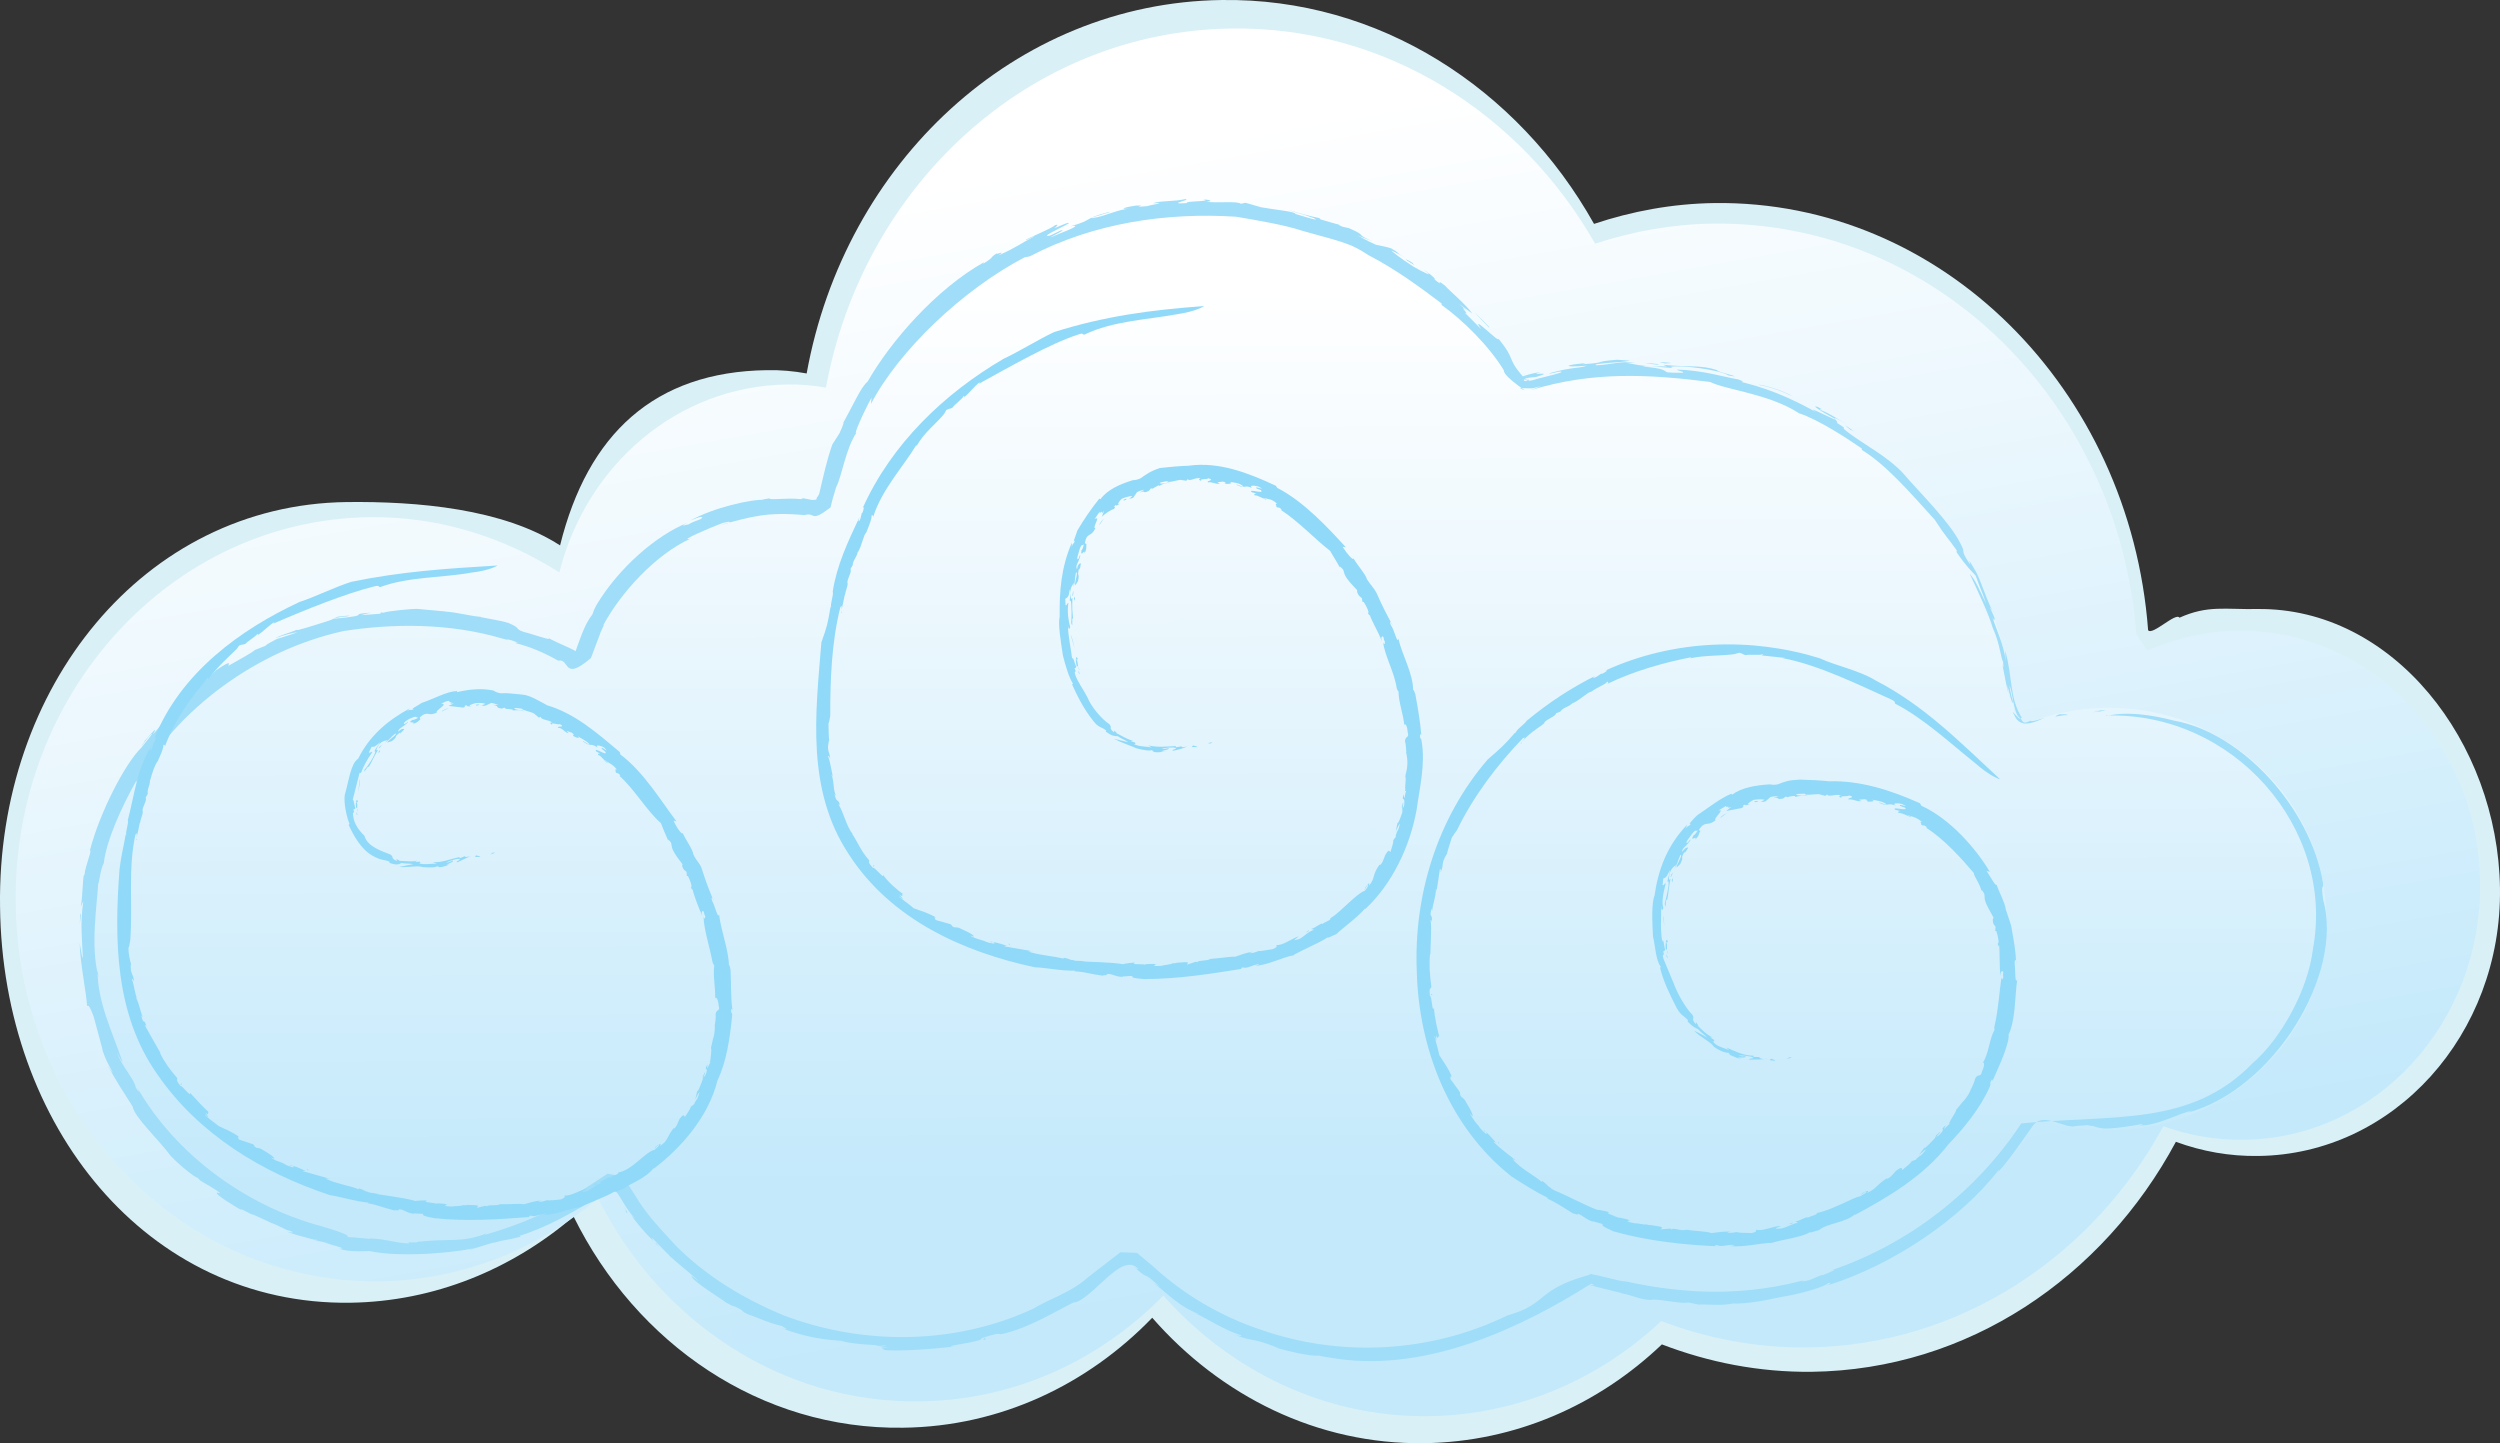 <?xml version="1.0" encoding="utf-8"?>
<!-- Generator: Adobe Illustrator 13.0.0, SVG Export Plug-In . SVG Version: 6.00 Build 14948)  -->
<!DOCTYPE svg PUBLIC "-//W3C//DTD SVG 1.1//EN" "http://www.w3.org/Graphics/SVG/1.1/DTD/svg11.dtd">
<svg version="1.1" xmlns="http://www.w3.org/2000/svg" xmlns:xlink="http://www.w3.org/1999/xlink" x="0px" y="0px"
	 width="113.083px" height="65.281px" viewBox="0 0 113.083 65.281" enable-background="new 0 0 113.083 65.281"
	 xml:space="preserve">
<rect x="0" y="0" width="113.083" height="65.281" fill="#333333" stroke="none"/>
<g id="Layer_3">
	<g>
		<path fill="#D9F0F6" d="M102.109,27.548c-1.459,0.028-2.237-0.186-3.525,0.393c-0.158-0.262-1.242,0.829-1.418,0.564
			c-0.819-10.903-9.323-19.452-19.617-19.32c-1.905,0.027-3.726,0.368-5.446,0.942c-3.444-6.142-9.729-10.232-16.85-10.126
			c-9.347,0.127-17.044,7.361-18.765,16.892c-0.586-0.107-1.188-0.163-1.801-0.149c-5.083,0.071-8.104,2.887-9.353,7.926
			c-2.581-1.663-6.447-1.999-9.662-1.96C6.492,22.832-0.141,31.1,0.002,41.01c0.108,9.926,6.652,18.033,15.835,17.917
			c3.83-0.055,7.322-1.52,10.108-3.9c2.836,5.755,8.46,9.646,14.908,9.553c4.391-0.053,8.342-1.948,11.266-4.974
			c3.089,3.534,7.464,5.739,12.303,5.674c4.146-0.06,7.889-1.743,10.75-4.469c2.124,0.815,4.396,1.264,6.774,1.24
			c7.057-0.088,13.178-4.26,16.476-10.403c1.187,0.435,2.431,0.659,3.727,0.64c6.129-0.073,11.027-5.496,10.933-12.114
			C112.986,33.558,108.235,27.475,102.109,27.548z"/>
	</g>
</g>
<g id="Layer_4">
	<g>
		<linearGradient id="SVGID_1_" gradientUnits="userSpaceOnUse" x1="50.473" y1="6.807" x2="59.929" y2="60.389">
			<stop  offset="0" style="stop-color:#FFFFFF"/>
			<stop  offset="0.445" style="stop-color:#E5F5FD"/>
			<stop  offset="0.961" style="stop-color:#C3E9FB"/>
		</linearGradient>
		<path fill="url(#SVGID_1_)" d="M101.194,28.523c-1.425,0.027-2.808,0.349-4.065,0.903c-0.155-0.251-0.323-0.484-0.495-0.738
			c-0.799-10.483-9.104-18.701-19.159-18.573c-1.862,0.026-3.641,0.355-5.322,0.908c-3.362-5.904-9.501-9.836-16.458-9.733
			C46.563,1.414,39.042,8.37,37.36,17.535c-0.573-0.104-1.161-0.156-1.76-0.143c-4.967,0.07-9.079,3.654-10.3,8.5
			c-2.52-1.599-5.445-2.535-8.587-2.498c-8.966,0.119-16.14,7.96-16.002,17.49c0.104,9.544,7.497,17.187,16.468,17.073
			c3.742-0.052,7.152-1.462,9.875-3.753c2.77,5.532,8.263,9.273,14.562,9.182c4.29-0.05,8.15-1.875,11.006-4.782
			c3.019,3.396,7.291,5.516,12.019,5.453c4.049-0.06,7.706-1.68,10.501-4.302c2.076,0.785,4.294,1.215,6.618,1.193
			c6.894-0.087,12.874-4.101,16.096-10.007c1.16,0.415,2.376,0.633,3.642,0.613c5.986-0.07,10.773-5.287,10.682-11.65
			C112.086,33.543,107.179,28.451,101.194,28.523z"/>
	</g>
	<g>
		
			<linearGradient id="SVGID_2_" gradientUnits="userSpaceOnUse" x1="49.908" y1="13.123" x2="49.957" y2="55.765" gradientTransform="matrix(1.096 -0.001 -0.001 1 -0.162 0.03)">
			<stop  offset="0" style="stop-color:#FFFFFF"/>
			<stop  offset="0.445" style="stop-color:#E5F5FD"/>
			<stop  offset="0.961" style="stop-color:#C3E9FB"/>
		</linearGradient>
		<path fill="url(#SVGID_2_)" d="M95.247,32.013c-1.295,0.023-2.554,0.292-3.698,0.753c-0.141-0.209-0.293-0.401-0.448-0.612
			c-0.717-8.699-8.263-15.51-17.41-15.393c-1.693,0.023-3.312,0.297-4.841,0.758c-3.053-4.896-8.633-8.152-14.961-8.06
			c-8.306,0.113-15.155,5.894-16.694,13.501c-0.521-0.086-1.056-0.128-1.601-0.117c-4.517,0.063-8.262,3.041-9.377,7.064
			c-2.291-1.324-4.951-2.098-7.809-2.064c-8.157,0.108-14.689,6.623-14.574,14.53c0.084,7.921,6.801,14.255,14.961,14.15
			c3.404-0.046,6.507-1.22,8.987-3.123c2.513,4.588,7.506,7.686,13.236,7.604c3.902-0.046,7.416-1.564,10.017-3.98
			c2.742,2.815,6.626,4.57,10.926,4.514c3.684-0.055,7.012-1.402,9.557-3.58c1.889,0.647,3.904,1.001,6.02,0.982
			c6.271-0.08,11.714-3.416,14.651-8.321c1.056,0.344,2.16,0.521,3.312,0.505c5.444-0.063,9.805-4.398,9.727-9.679
			C105.15,36.167,100.692,31.946,95.247,32.013z"/>
		<g>
			<path fill="none" d="M95.247,32.013c-1.295,0.023-2.554,0.292-3.698,0.753c-0.141-0.209-0.293-0.401-0.448-0.612
				c-0.717-8.699-8.263-15.51-17.41-15.393c-1.693,0.023-3.312,0.297-4.841,0.758c-3.053-4.896-8.633-8.152-14.961-8.06
				c-8.306,0.113-15.155,5.894-16.694,13.501c-0.521-0.086-1.056-0.128-1.601-0.117c-4.517,0.063-8.262,3.041-9.377,7.064
				c-2.291-1.324-4.951-2.098-7.809-2.064c-8.157,0.108-14.689,6.623-14.574,14.53c0.084,7.921,6.801,14.255,14.961,14.15
				c3.404-0.046,6.507-1.22,8.987-3.123c2.513,4.588,7.506,7.686,13.236,7.604c3.902-0.046,7.416-1.564,10.017-3.98
				c2.742,2.815,6.626,4.57,10.926,4.514c3.684-0.055,7.012-1.402,9.557-3.58c1.889,0.647,3.904,1.001,6.02,0.982
				c6.271-0.08,11.714-3.416,14.651-8.321c1.056,0.344,2.16,0.521,3.312,0.505c5.444-0.063,9.805-4.398,9.727-9.679
				C105.15,36.167,100.692,31.946,95.247,32.013z"/>
			<g>
				<path fill="#9FDDF9" d="M94.636,32.216c0.938-0.122-0.512-0.007,0.612-0.097C95.122,32.163,94.942,32.206,94.636,32.216z"/>
				<path fill="#9FDDF9" d="M98.344,32.598c3.095,0.554,6.161,3.976,6.728,7.317c0.055,0.393-0.115-0.082,0.014,0.794
					c0.931,3.329-2.21,8.554-6.146,9.628l0.217-0.099c-0.727,0.159-1.544,0.676-2.36,0.669c-0.009-0.02,0.249-0.056,0.063-0.062
					c-0.191,0.05-1.426,0.251-1.766,0.192c-0.313-0.045-0.281-0.09-0.682-0.144l-0.462,0.035c-0.564,0.193-1.55-0.732-2.039,0.055
					c-0.49,0.676-0.973,1.426-1.562,2.071c0.044-0.073,0.15-0.21,0.047-0.117c-1.729,2.206-4.727,4.257-7.728,5.206
					c0.11-0.064,0.205-0.143,0.024-0.108c-0.114,0.15-1.041,0.434-1.873,0.588c-0.377,0.044-1.406,0.348-2.407,0.341l0.083-0.022
					c-0.726,0.146-1.081,0.045-1.674,0.065l-0.461-0.093c-0.328,0.077-1.05-0.136-1.656-0.131l0.016,0.022
					c-0.572-0.018-0.839-0.211-1.358-0.302l-0.046-0.024c-1.153-0.27-2.006-0.528-1.763-0.406c-0.443-0.138,0.987,0.215,0.42-0.009
					c-3.154,1.992-7.352,3.977-11.458,3.401c-0.46-0.074-0.753-0.11-0.852-0.149c-0.421,0.047-1.511-0.228-1.869-0.336
					c0.132,0.039-0.242-0.117-0.447-0.184c-0.693-0.257-0.815-0.133-1.565-0.453c0.3,0.123,0.429,0.098,0.332,0.048
					c-0.664-0.201-1.457-0.711-2.196-1.073c0.119,0.05,0.297,0.139,0.283,0.103c-0.863-0.322-1.369-0.89-1.992-1.37l0.254,0.153
					c-0.933-0.858-0.35-0.168-1.169-0.9c0.212,0.159,0.154,0.086,0.203,0.103c-0.751-0.849-2.04,1.332-2.914,1.517
					c0.051-0.034,0.03-0.037,0.03-0.037c-1,0.494-1.993,1.134-3.194,1.433c-0.434,0.109,0.105-0.149-1.015,0.207
					c0.084,0.178-1.957,0.376-1.253,0.383c-1.011,0.115-2.602,0.234-3.278,0.145c0.455-0.011-0.482-0.14,0.353-0.102l-0.626-0.091
					c0.096-0.033,0.646,0.048,0.448-0.011c-0.418,0.013-1.628-0.068-1.986-0.202c-0.776-0.059-1.496-0.128-2.688-0.563
					c0.574,0.158-0.282-0.204,0.104-0.089c-0.587-0.1-1.113-0.363-1.674-0.561c-0.379-0.185-0.047-0.105-0.603-0.356
					c0.01,0.044-0.22-0.087-0.382-0.177c-0.115-0.111-1.493-0.94-1.538-1.177c-0.123-0.145,0.532,0.429,0.195,0.105
					c-0.576-0.516-0.623-0.515-1.202-1.032l-0.003-0.02c-0.376-0.343-1.024-1.108-0.712-0.639c0.23,0.275-0.047-0.14,0.277,0.281
					c-0.257-0.251-0.913-0.895-1.346-1.546c0.156,0.217,0.158,0.175,0.237,0.249c-0.91-0.974-0.767-2.063-1.93-0.771
					c0.009,0.046,0.325-0.307,0.482-0.381c-1.245,0.837-2.667,1.609-3.875,1.955c0.196-0.06,0.126,0.03,0.108,0.022
					c-0.705,0.183-0.688,0.113-1.139,0.257c-0.055-0.023-0.571,0.165-1.041,0.301c-0.248,0.039-0.123,0.028,0.283-0.098
					c-0.645,0.21-3.372,0.511-4.929,0.176c0.034,0.004-0.985,0.065-1.323-0.104l0.147-0.017c-0.31-0.124-1.165-0.329-1.21-0.393
					c-0.77-0.07,2.881,0.654,1.864,0.449c-0.272,0.005-1.425-0.254-1.196-0.25c-0.694-0.197-1.394-0.329-2.039-0.574
					c0.188,0.066,0.59,0.09,0.03-0.068c-0.919-0.457-0.27-0.107-1.022-0.469l-0.477-0.217c-0.057,0.033-0.818-0.427-0.506-0.197
					c-0.125-0.041-1.296-0.753-1.136-0.8l0.155,0.028c-0.352-0.268-0.618-0.385-0.915-0.575c-0.042-0.042-0.125-0.125-0.1-0.12
					c-0.111,0.021-0.88-0.61-1.241-1c-0.559-0.754-1.639-1.748-1.718-2.23c-0.387-0.604-0.752-1.156-1.14-1.88
					c0.091,0.138,0.205,0.33,0.25,0.36c-0.242-0.454-0.313-0.56-0.468-1.005c0.048,0.093-0.266-1.001-0.407-1.551
					c-0.256-0.665-0.238-0.421-0.296-0.479c-0.04-0.653-0.324-1.999-0.333-2.82c0.043,0.247,0.172,1.032,0.132,0.44
					c-0.021-0.646-0.116-1.302,0.031-2.35l-0.114,0.249c0.097-0.462,0.087-1.559,0.169-1.436c0.012-0.356,0.374-1.187,0.241-1.1
					c0.435-1.682,1.575-3.936,2.351-4.678c0.146-0.2,0.551-0.666,0.435-0.598c-0.302,0.287-0.338,0.465-0.463,0.563
					c0.14-0.174,0.151-0.226,0.157-0.251c0.359-0.404,0.633-0.724,0.367-0.287c0.814-0.862,0.604-1.119,1.838-2.04
					c-0.03,0.072,0.069,0.009,0.409-0.279l0.616-0.588c0.814-0.553,0.521-0.224,0.563-0.204c0.454-0.26,1.017-0.563,1.205-0.718
					l0.594-0.234c-0.428,0.181,0.353-0.263,0.583-0.348l-0.22,0.108c0.084-0.044,0.667-0.213,0.955-0.322
					c-0.08-0.004-0.69,0.135-0.997,0.274c0.225-0.153,0.641-0.24,0.966-0.389c-0.092,0.093,0.832-0.218,1.232-0.337
					c0.46-0.131,0.504-0.216,0.639-0.256c0.013-0.001,0.778-0.091,0.414-0.012c-0.162,0.023-0.379,0.004-0.628,0.129
					c0.306-0.078,0.279-0.02,0.924-0.126c0.485-0.085-0.146-0.105,0.793-0.171c-0.243,0.042-0.285,0.072-0.472,0.115l0.875-0.065
					l0.033-0.06c0.119,0.001,0.038,0.015,0.092,0.017c0.256-0.09,1.331-0.18,1.532-0.178l1.355,0.124l-0.083,0
					c0.519,0.022,1.183,0.213,1.622,0.237l-0.024,0.008c0.274,0.066,0.939,0.157,1.278,0.273c0.664,0.272,0.161,0.277,0.927,0.467
					c0.689,0.208,1.078,0.347,0.837,0.174c0.306,0.248,1.811,0.736,1.216,0.771c0.243-0.648,0.429-1.317,0.813-1.807
					c0.075-0.176,0.002-0.078,0.186-0.427c1.001-1.667,2.689-3.143,4.127-3.72c-0.5,0.248-0.008,0.064,0.016,0.088
					c0.399-0.231,0.526-0.176,0.643-0.32c-0.062-0.028-0.028-0.07-0.536,0.133c1.016-0.567,2.763-0.982,3.409-0.932
					c-0.322,0.007-0.076-0.031,0.174-0.07c-0.071,0.104,0.765-0.035,1.414,0.038l0.093-0.042l0.417,0.081l0.317-0.027
					c-0.142,0.114,0.584-0.271-0.223,0.266l0.119-0.356c0.028-0.028,0.058-0.06,0.104-0.167c0.147-0.639,0.349-1.558,0.593-2.231
					l0.32-0.5c0.129-0.275,0.321-0.756,0.062-0.282c0.606-1.065,0.897-1.804,1.214-2.06c1.036-1.816,3.099-4.188,5.263-5.398
					l-0.041,0.072c0.561-0.344,0.249-0.249,0.642-0.487c-0.167,0.133,0.474-0.175,0.046,0.112c0.855-0.384,1.062-0.574,1.607-0.854
					c0.065-0.083-0.434,0.237-0.352,0.131c0.088-0.061,1.196-0.517,1.303-0.646c0.225-0.073,0.076,0.055-0.028,0.136l0.529-0.219
					c0.672-0.182-1.436,0.697-0.708,0.546l0.47-0.227c0.479-0.132-1.22,0.651-0.026,0.13c0.527-0.197,0.969-0.417,0.468-0.315
					c1.141-0.335,0.48-0.313,1.727-0.649c0.348-0.052-0.994,0.283-0.739,0.275c0.602-0.081,1.154-0.405,1.698-0.425
					c-0.601,0.033-0.111-0.09,0.276-0.142c0.658-0.031-0.415,0.11,0.512,0.025c0.146-0.057,0.997-0.172,0.255-0.128
					c0.328-0.128,0.969-0.069,1.471-0.192c0.302,0.037-0.947,0.248,0.07,0.182c-0.166-0.105,1.256-0.056,0.718-0.176
					c0.402,0.039,0.441,0.092,0.149,0.117c0.567,0.068,1.397-0.046,1.573,0.091l0.204-0.047c0.174,0.054,0.425,0.116,0.707,0.204
					c0.493,0.094,1.619,0.203,1.548,0.301c0.156,0.039,1.25,0.396,0.848,0.194c-0.675-0.252-0.792-0.228-1.167-0.378
					c0.486,0.152,0.995,0.286,1.405,0.372l0.053,0.058c0.24,0.062,0.78,0.245,0.943,0.254c-0.189-0.038-0.104,0.017,0.08,0.086
					l0.258,0.055c0.924,0.402,0.175,0.195,1.065,0.596l-0.69-0.274c0.152,0.061,0.428,0.251,0.857,0.433
					c0.185,0.034,0.532,0.108,0.683,0.16c0.479,0.276,0.179,0.185,0.667,0.43l-0.633-0.326c-0.099-0.042,0.36,0.333,0.977,0.724
					c0.404,0.235,1.066,0.566,0.457,0.143c0.327,0.18,0.69,0.557,0.444,0.397c0.655,0.519-0.051-0.117,0.526,0.318
					c0.193,0.232,0.912,0.813,1.238,1.267l-0.606-0.445l0.372,0.327c-0.511-0.39,0.197,0.264-0.115,0.068l0.755,0.759
					c-0.588-0.809,0.879,0.7,0.769,0.42c0.874,1.063,0.297,0.845,1.278,1.895c-0.112-0.206,0.351,0.296-0.179-0.389
					c0.122,0.175,0.209,0.288,0.281,0.373c-0.189-0.058,0.572,0.302-0.407-0.115l0.116-0.045c0.153-0.06,0.328-0.12,0.825-0.211
					c-0.713,0.211,0.803-0.07-0.225,0.234c0.234-0.006-0.981,0.005-0.354,0.257c-0.432-0.243-0.254,0.066,0.41-0.174
					c0.51-0.128,1.213-0.292,1.1-0.325c-0.033-0.057-0.784,0.188-0.468,0.049c1.023-0.278,1.214-0.182,1.636-0.324
					c-0.667,0.053-0.838,0.042-0.833-0.001c0.25-0.081,0.514-0.077,0.771-0.119l-0.145,0.055c1.251-0.079,0.361-0.108,1.575-0.202
					l0.571,0.042c-0.286,0.082-1.76,0.115-1.534,0.21c0.781-0.042,1.039-0.191,1.777-0.13l-0.551,0.023
					c0.283-0.046,0.558,0.168,1.669,0.157c0.576,0.011,0.155-0.029,0.172-0.071c1.251,0.125,1.656-0.011,2.435,0.246
					c-0.179,0.039,1.385,0.388,0.499,0.235c-0.368-0.251-2.176-0.49-2.635-0.389c0.447,0.137-0.982-0.094-1.252-0.013
					c0.999,0.083,0.941,0.178,1.096,0.255c0.274,0.027,0.544,0.021,0.709,0.024c0.124-0.051-0.236-0.08-0.251-0.144
					c1.125,0.026,2.155,0.342,2.77,0.446c0.354,0.128,0.222,0.155-0.205,0.044c1.317,0.249,2.619,0.812,3.723,1.437
					c-0.688-0.447,1.277,0.597,0.817,0.28c-0.599-0.317-1.095-0.637-0.734-0.512c0.381,0.193-0.033,0.032,0.117,0.129
					c0.505,0.211,0.743,0.397,1.199,0.668c-1.041-0.633-0.255-0.035-0.481-0.094c0.738,0.462-0.056,0.02,0.641,0.528
					c0.695,0.508,1.665,1.02,2.335,1.72c0.794,0.929,2.139,2.224,2.632,3.218c0.271,0.501-0.01,0.223,0.306,0.748
					c0.388,0.607-0.204-0.498,0.334,0.423l-0.071-0.079c0.274,0.225,0.702,1.822,0.967,2.055l-0.21-0.272l0.223,0.501
					c-0.025,0.019,0.032,0.243-0.105-0.05c0.199,0.624,0.525,1.271,0.606,1.988l-0.028-0.465c0.342,1.136,0.184,2.145,0.762,3.042
					l-0.066,0.003c0.137,0.279,0.188,0.241,0.49,0.113c-0.146,0.101,0.48-0.053,0.822-0.203c-0.49,0.167-1.292,0.707-1.596-0.05
					c-0.271-0.426,0.38,0.405,0.237,0.119c-0.277-0.185-0.318-1.261-0.452-1.433c0.069,0.411,0.085,0.429,0.163,0.746
					c-0.052,0.143-0.163-0.479-0.27-0.778c0.042,0.214,0.074,0.52,0.107,0.563c-0.114-0.415-0.197-0.835-0.327-1.532
					c0.116,0.466,0-0.268,0.054-0.094c-0.116-0.03-0.118-0.729-0.485-1.532c-0.174-0.601-0.615-1.531-1.041-2.441
					c0.287,0.312,0.477,0.808,0.748,1.367c-0.206-0.611-0.262-0.664-0.473-1.276c-0.214-0.24-0.401-0.389-0.874-1.074l0.019-0.065
					c-0.43-0.622-0.482-0.584-0.996-1.391c-1.101-1.214-2.211-2.501-3.297-3.159l-0.008-0.069c-0.581-0.399-1.925-1.297-2.836-1.593
					c-1.364-0.886-3.283-1.049-4.026-1.417c-2.78-0.349-5.298-0.489-8.108,0.37l0.46-0.182c-0.546,0.138-0.232,0.106-0.954,0.09
					c0.751,0.4-0.756-0.471-0.726-0.803c-0.671-1.111-1.886-2.298-2.815-2.957l-0.002-0.068c-0.923-0.694-2.034-1.528-3.318-2.191
					c-0.14-0.089-0.357-0.243-0.751-0.422c-0.73-0.291-1.143-0.359-2.243-0.678c-0.792-0.266-2.141-0.49-2.979-0.632
					c-3.139-0.201-6.438,0.271-9.334,1.792l-0.24,0.046c-2.812,1.472-5.689,4.225-6.947,6.63l0.028-0.285
					c-0.407,0.747-0.841,1.745-0.678,1.58c-0.493,0.714-0.665,1.995-0.926,2.477c-0.132,0.413-0.197,0.67-0.252,0.91
					c-0.937,0.717-0.662,0.202-1.167,0.344c-1.691-0.143-2.346,0.045-3.881,0.47l0.388-0.094c0.164-0.066,0.168-0.111-0.224-0.017
					c-0.563,0.211-2.048,0.854-1.447,0.707c-1.583,0.715-3.167,2.458-3.95,3.92c0.105-0.104-0.116,0.255-0.158,0.426l-0.398,1.054
					c-1.281,1.101-0.94,0.004-1.48,0.12c-0.649-0.367-1.299-0.64-1.894-0.782c-0.223-0.094,0.384,0.072-0.203-0.133
					c-0.352-0.107-0.02,0.039-0.454-0.091c-2.382-0.7-4.934-0.679-7.16-0.333c-3.917,0.86-7.513,3.516-9.381,6.839l0-0.05
					c-0.633,1.111-1.348,2.675-1.464,3.71c-0.163,0.272-0.241,1.118-0.251,0.892c-0.05,1.015-0.371,2.842,0.02,4.297l-0.055-0.365
					c0.01,1.507,0.641,2.717,1.142,4.187c-0.103-0.127-0.229-0.388-0.252-0.429c0.193,0.582,0.793,1.208,0.84,1.563
					c0.175,0.303,0.174,0.185,0.065,0.002c1.712,2.99,4.867,5.339,8.305,6.269c2.459,0.714,0.081,0.38,2.103,0.569
					c0.164,0.037,0.126-0.034,0.15-0.008c0.784,0.033,1.215,0.235,1.764,0.221c-0.224-0.098,0.363,0.006,0.378-0.072
					c1.556-0.163,1.924,0.06,3.107-0.373l-0.082,0.062c1.409-0.399,2.987-1.036,3.992-1.744l1.249-0.819l0.312-0.204
					c1.374,0.226,0.497,0.241,0.855,0.372l0.402,0.622c0.492,0.858,1.199,1.562,1.851,2.283c1.392,1.387,3.088,2.401,4.87,3.136
					c3.611,1.368,7.749,1.329,11.267-0.301c0.816-0.487,1.767-0.762,2.473-1.415l1.128-0.871l0.282-0.217l0.07-0.055
					c1.482,0.043,0.45,0.045,0.798,0.069l0.137,0.114l0.546,0.456c1.389,1.283,3.07,2.261,4.855,2.859
					c3.569,1.256,7.661,1.07,11.157-0.635c1.938-0.551,1.226-1.176,3.842-1.877c-0.085-0.005-0.208-0.032-0.082,0.016
					c0.122-0.055,1.383,0.341,1.587,0.313c2.809,0.614,5.563,0.687,8.431-0.149c-0.455,0.109-0.673,0.22-0.124,0.101l0.542-0.228
					l0.097-0.01c0.358-0.139,0.737-0.313,0.356-0.208c3.533-1.196,6.585-3.58,8.608-6.65c4.172-0.413,7.653,0.166,10.46-2.72
					c1.298-1.12,2.511-3.321,2.732-5.164c1.022-5.478-3.616-10.753-9.366-10.565C95.231,32.468,96.02,31.994,98.344,32.598z"/>
				<path fill="#9FDDF9" d="M93.509,32.35c-0.211-0.032-0.847,0.175-0.354-0.043C93.225,32.309,93.569,32.296,93.509,32.35z"/>
				<path fill="#9FDDF9" d="M83.702,19.438c-0.025-0.004-0.199-0.167-0.242-0.208l0.503,0.35
					C83.777,19.447,83.794,19.484,83.702,19.438z"/>
				<path fill="#9FDDF9" d="M79.547,17.41c0.088-0.04,1.05,0.221,1.563,0.528C80.611,17.697,80.098,17.5,79.547,17.41z"/>
				<path fill="#9FDDF9" d="M75.325,16.439c-0.374-0.061-0.27-0.07,0.237-0.027C75.597,16.434,75.429,16.43,75.325,16.439z"/>
				<path fill="#9FDDF9" d="M75.01,16.497c-0.359-0.028-0.538-0.063-0.713-0.099C74.309,16.431,75.134,16.446,75.01,16.497z"/>
				<path fill="#9FDDF9" d="M67.349,14.808c-0.158-0.166-0.516-0.505-0.633-0.688C66.858,14.313,67.509,14.901,67.349,14.808z"/>
				<path fill="#9FDDF9" d="M63.975,11.997c-0.118-0.079-0.164-0.115-0.308-0.195c-0.212-0.154,0.035-0.029,0.223,0.087
					L63.975,11.997z"/>
				<polygon fill="#9FDDF9" points="3.609,41.791 3.633,41.318 3.663,41.388 				"/>
				<path fill="#9FDDF9" d="M28.188,54.542c0.274,0.385,0.149,0.296,0.188,0.365C28.141,54.55,28.497,55.015,28.188,54.542z"/>
				<polygon fill="#9FDDF9" points="44.619,60.57 44.483,60.612 44.51,60.526 				"/>
			</g>
		</g>
	</g>
</g>
<g id="Layer_1">
	<g>
		<g>
			<path fill="none" d="M54.803,33.469c-7.365,2.754-8.511-8.629-4.255-11.199c9.851-5.949,19.986,15.91,7.855,20.561
				c-6.104,2.341-20.3,1.303-20.948-8.812c-0.818-12.761,7.62-19.827,17.02-19.827"/>
			<g>
				<path fill="#91D9F8" d="M54.603,33.664c0.373-0.119-0.224-0.005,0.237-0.095C54.8,33.611,54.733,33.652,54.603,33.664z"/>
				<path fill="#91D9F8" d="M53.195,14.221c-1.231,0.231-2.869,0.295-4.123,0.905c-0.15,0.053,0.007-0.111-0.33,0.016
					c-1.25,0.405-3.063,1.447-4.467,2.218l0.057-0.087c-0.248,0.183-0.475,0.503-0.73,0.703c-0.015-0.014,0.062-0.089-0.013-0.062
					c-0.025,0.099-0.432,0.403-0.507,0.525c-0.113,0.066-0.135,0.023-0.28,0.112l-0.096,0.17c-0.319,0.412-0.925,0.844-1.262,1.487
					c0.008-0.037,0.042-0.101-0.004-0.065c-0.589,0.974-1.564,2.017-1.946,3.245c0-0.056-0.02-0.118-0.075-0.063
					c0.038,0.089-0.108,0.45-0.235,0.762c-0.13,0.11-0.179,0.551-0.38,0.894l-0.001-0.037c-0.05,0.291-0.222,0.379-0.234,0.624
					l-0.097,0.163c0.07,0.156-0.142,0.397-0.145,0.648l0.022-0.001c-0.025,0.229-0.101,0.33-0.129,0.541l-0.016,0.017
					c-0.081,0.489-0.199,0.757-0.119,0.762c-0.1,0.156,0.076-0.474-0.075-0.229c-0.397,1.594-0.457,3.264-0.455,4.909
					c-0.037,0.187-0.049,0.305-0.081,0.348c0.012,0.163,0,0.617,0.037,0.765c0-0.056-0.043,0.107-0.05,0.195
					c-0.041,0.3,0.07,0.321,0.092,0.646c-0.041-0.127-0.073-0.169-0.096-0.123c0.104,0.271,0.151,0.641,0.221,0.963
					c-0.021-0.048-0.041-0.125-0.064-0.108c0.142,0.339,0.046,0.665,0.216,0.947l-0.084-0.099c0.117,0.498,0.144,0.115,0.258,0.539
					c-0.049-0.096-0.054-0.055-0.078-0.066c0.234,0.353,0.364,1.015,0.642,1.332l-0.026-0.007c0.246,0.369,0.419,0.813,0.751,1.175
					c0.1,0.146-0.128,0.023,0.195,0.372c0.061-0.072,0.552,0.582,0.448,0.301c0.22,0.341,0.712,0.747,0.933,0.898
					c-0.162-0.089,0.079,0.214-0.185,0.004l0.16,0.207c-0.053,0.005-0.194-0.179-0.163-0.09c0.134,0.106,0.536,0.395,0.644,0.503
					c0.301,0.119,0.603,0.18,1.035,0.432c-0.22-0.093,0.063,0.159-0.082,0.089l0.692,0.195c0.153,0.064,0,0.08,0.23,0.158
					c0-0.027,0.103,0.003,0.177,0.015c0.053,0.036,0.638,0.266,0.669,0.381c0.054,0.063-0.255-0.096-0.099,0.011
					c0.282,0.126,0.302,0.114,0.598,0.206l0.001,0.014c0.189,0.077,0.583,0.153,0.39,0.035c-0.134-0.047,0.033,0.069-0.158-0.022
					c0.154-0.005,0.497,0.094,0.789,0.19c-0.104-0.02-0.099,0.008-0.146,0.02l1.298,0.225c0.018-0.041-0.186,0.037-0.247,0
					c0.564,0.191,1.203,0.208,1.678,0.346c-0.081-0.004-0.033-0.066-0.029-0.054c0.281,0.047,0.258,0.107,0.445,0.111
					c0.014,0.039,0.233,0.022,0.423,0.039c0.101-0.012,0.047,0.025-0.118,0.005c0.265,0.036,1.333,0.034,1.943,0.138
					c-0.011-0.019,0.38-0.072,0.521-0.075l-0.057,0.058c0.128,0.034,0.474-0.005,0.497,0.045c0.303-0.069-1.166,0.057-0.756,0.004
					c0.105,0.048,0.572-0.09,0.482-0.013c0.284-0.002,0.559-0.065,0.831-0.012c-0.078-0.009-0.229,0.079,0,0.075
					c0.405-0.014,0.115-0.018,0.442-0.055l0.204-0.038c0.011-0.056,0.361-0.017,0.208-0.068c0.052,0.042,0.582-0.068,0.548,0.026
					l-0.051,0.076l0.413-0.137l0.063,0.028c0.018-0.104,0.414-0.046,0.608-0.158c0.366-0.018,0.919-0.115,1.099-0.093
					c0.268-0.094,0.507-0.188,0.823-0.234c-0.06,0.024-0.144,0.046-0.156,0.073c0.204-0.012,0.245-0.051,0.42-0.108
					c-0.033,0.035,0.402-0.041,0.626-0.078c0.255-0.117,0.145-0.145,0.16-0.188c0.286,0.041,0.715-0.31,1.017-0.391
					c-0.078,0.059-0.335,0.237-0.121,0.155c0.27-0.019,0.417-0.312,0.799-0.453l-0.131-0.034c0.187-0.034,0.498-0.32,0.51-0.223
					c0.102-0.09,0.44-0.196,0.351-0.249c0.557-0.355,1.149-1.101,1.575-1.26c0.069-0.065,0.188-0.274,0.133-0.257
					c-0.124,0.102-0.087,0.213-0.163,0.226c0.064-0.057,0.046-0.095,0.044-0.108c0.125-0.16,0.219-0.294,0.172-0.084
					c0.294-0.357,0.133-0.489,0.475-0.955c0.018,0.041,0.054,0.011,0.141-0.136l0.119-0.3c0.194-0.318,0.162-0.158,0.234-0.134
					c0.057-0.197,0.141-0.432,0.128-0.536l0.154-0.206c-0.112,0.151,0.02-0.172,0.037-0.267l-0.017,0.096
					c0.037-0.027,0.099-0.256,0.131-0.371c-0.047,0.018-0.141,0.238-0.194,0.357l0.081-0.394c0.043,0.06,0.15-0.299,0.209-0.449
					c0.039-0.181-0.026-0.219-0.017-0.271c0.032,0.002,0.043-0.298,0.069-0.146l-0.035,0.246c0.039-0.115,0.091-0.091,0.084-0.352
					c-0.005-0.194-0.125,0.028-0.041-0.323l0.037,0.194l0.075-0.333l-0.053-0.021l0.03-0.031c-0.045-0.107,0.049-0.516-0.006-0.597
					c0.014-0.169,0.097-0.353,0.082-0.518l0.006,0.032c0.023-0.2-0.01-0.467-0.056-0.634l0.013,0.009
					c0-0.109-0.021-0.367-0.06-0.502c0.03-0.277,0.206-0.107,0.122-0.409c-0.015-0.282-0.121-0.429-0.151-0.313
					c-0.048-0.501-0.26-1.043-0.263-1.52c-0.036-0.066-0.041-0.018-0.083-0.162c-0.11-0.736-0.545-1.459-0.61-2.062
					c0.092,0.194,0.056-0.007,0.084-0.023c-0.105-0.149-0.022-0.222-0.123-0.25c-0.041,0.036-0.069,0.029-0.02,0.233
					c-0.144-0.418-0.504-0.99-0.555-1.237c0.035,0.12-0.022,0.042-0.079-0.037c0.086-0.008-0.05-0.306-0.187-0.512l-0.058-0.007
					l-0.028-0.168c-0.061-0.074-0.125-0.048-0.215-0.277l0.003-0.086c-0.179-0.189-0.439-0.445-0.561-0.694l-0.07-0.227
					c-0.074-0.093-0.221-0.23-0.12-0.048c-0.228-0.417-0.4-0.667-0.468-0.804c-0.662-0.506-1.448-1.352-2.233-1.854l0.043-0.014
					c-0.181-0.178-0.14-0.024-0.264-0.149c0.084,0.019-0.112-0.178,0.069-0.096c-0.262-0.261-0.41-0.215-0.63-0.288
					c-0.055,0.027,0.184,0.049,0.113,0.084c-0.043,0-0.428-0.234-0.508-0.191c-0.068-0.062,0.017-0.082,0.074-0.089l-0.212-0.058
					c-0.211-0.189,0.619,0.115,0.41-0.095l-0.192-0.075c-0.149-0.152,0.537,0.15,0.073-0.09c-0.224-0.062-0.437-0.043-0.269,0.068
					c-0.428-0.173-0.259,0.072-0.7-0.137c-0.107-0.096,0.358,0.154,0.293,0.058c-0.189-0.161-0.431-0.167-0.632-0.198
					c0.216,0.064,0.007,0.103-0.137,0.092c-0.232-0.074,0.174-0.04-0.167-0.105c-0.066,0.031-0.383,0.009-0.119,0.084
					c-0.139,0.073-0.347-0.087-0.54-0.046c-0.105-0.086,0.37-0.092-0.004-0.191c0.052,0.075-0.47,0.004-0.278,0.135
					c-0.143-0.045-0.158-0.099-0.049-0.119c-0.211-0.085-0.508,0.162-0.581,0.026l-0.068,0.075l-0.274-0.041
					c-0.188,0.021-0.582,0.157-0.585,0.057c-0.06,0.008-0.481,0.075-0.303,0.108c0.271,0.012,0.292-0.083,0.456-0.008
					c-0.197-0.043-0.38,0.028-0.51,0.115l-0.034-0.027c-0.079,0.051-0.273,0.128-0.312,0.19c0.057-0.049,0.015-0.06-0.054-0.039
					l-0.068,0.094c-0.326,0.174-0.117-0.061-0.441,0.099l0.235-0.152c-0.052,0.033-0.187,0.032-0.341,0.119l-0.161,0.243
					c-0.174,0.1-0.112-0.017-0.269,0.109l0.21-0.16c0.029-0.031-0.204-0.008-0.458,0.102c-0.136,0.109-0.279,0.34-0.065,0.201
					c-0.098,0.081-0.259,0.166-0.202,0.071c-0.218,0.196,0.065,0.022-0.11,0.202c-0.114,0.019-0.385,0.202-0.536,0.345l0.106-0.276
					l-0.116,0.144c0.098-0.237-0.119,0.061-0.089-0.097l-0.233,0.343c0.333-0.212-0.136,0.415,0.041,0.399
					c-0.206,0.453-0.383,0.15-0.48,0.695c0.067-0.063,0.027,0.187,0.147-0.103c-0.162,0.268,0.007,0.232-0.161,0.56
					c0.048-0.277-0.203,0.242-0.133-0.16c0.027,0.039,0.097-0.204,0.113-0.264c-0.087,0.105-0.094-0.071-0.204,0.242
					c-0.057,0.195-0.146,0.458-0.078,0.437c0.063,0.012,0.094-0.291,0.113-0.149c-0.109,0.38-0.232,0.417-0.149,0.609
					c0.033-0.252,0.144-0.283,0.176-0.269l-0.05,0.283l-0.03-0.065c-0.121,0.448,0.047,0.152-0.052,0.586l-0.124,0.192
					c-0.048-0.118,0.162-0.636,0.032-0.583c-0.063,0.29-0.024,0.396-0.11,0.663l0.019-0.207c-0.022,0.102-0.216,0.183-0.148,0.622
					c0.019,0.222,0.037,0.062,0.08,0.071c-0.021,0.476-0.002,0.617,0.03,0.921c-0.087-0.062,0.017,0.54-0.085,0.206
					c0.021-0.159,0.027-0.841-0.02-1.016c-0.113,0.167,0.042-0.374-0.051-0.489c-0.031,0.386-0.128,0.358-0.198,0.417l0.012,0.283
					c0.058,0.049,0.068-0.093,0.131-0.097c-0.072,0.431,0.015,0.851,0.077,1.083c-0.024,0.146-0.086,0.105-0.1-0.066
					c0.01,0.519,0.142,1.055,0.196,1.544c0.015-0.327,0.179,0.514,0.202,0.285c-0.065-0.251-0.04-0.481,0.033-0.354
					c0.041,0.153-0.044,0.005-0.045,0.074c0.114,0.179,0.012,0.326,0.154,0.493c-0.169-0.429-0.144-0.05-0.244-0.108
					c0.144,0.312-0.058,0.002,0.044,0.326c0.117,0.323,0.374,0.661,0.542,0.991c0.172,0.438,0.654,0.996,0.996,1.22
					c0.138,0.171-0.029,0.144,0.144,0.313c0.217,0.181-0.105-0.207,0.193,0.085l-0.044-0.006c0.117,0.042,0.661,0.396,0.813,0.333
					l-0.148,0.032l0.2,0.073c-0.006,0.026,0.071,0.082-0.056,0.062c0.233,0.13,0.543,0.104,0.818,0.159l-0.169-0.092
					c0.469,0.095,0.793,0.051,1.257,0.029l-0.009,0.056l0.274-0.047c-0.059,0.071,0.199,0.045,0.333-0.041
					c-0.222,0.128-0.46,0.189-0.707,0.239c-0.208-0.022,0.22-0.078,0.085-0.126c-0.113-0.043-0.542-0.006-0.616,0.052
					c0.167-0.003,0.176-0.016,0.305-0.042c0.058,0.074-0.198,0.085-0.328,0.143c0.09-0.008,0.218,0.009,0.237-0.017
					c-0.175,0.025-0.358,0.11-0.65,0.028c0.201,0.009-0.101-0.069-0.023-0.076c-0.03,0.063-0.316,0.028-0.673-0.064
					c-0.234-0.11-0.647-0.236-1.034-0.435l0.651,0.155c-0.218-0.146-0.261-0.127-0.476-0.272c-0.146-0.002-0.255-0.001-0.54-0.205
					l0.018-0.052c-0.243-0.193-0.333-0.109-0.581-0.429c-0.439-0.545-0.75-1.175-0.962-1.654l0.039-0.037
					c-0.173-0.24-0.361-0.896-0.455-1.272c-0.098-0.655-0.229-1.424-0.147-1.767c-0.013-1.157,0.064-2.209,0.55-3.339l0.001,0.22
					c0.022-0.225,0.084-0.118,0.147-0.321c-0.156,0.199,0.061-0.294,0.102-0.448c0.275-0.471,0.674-1.055,0.994-1.442l0.05,0.025
					c0.314-0.431,0.875-0.677,1.455-0.857c0.073-0.009,0.192-0.008,0.354-0.085c0.277-0.188,0.42-0.313,0.88-0.469
					c0.356-0.044,0.939-0.093,1.299-0.103c1.353-0.195,2.694,0.32,3.948,0.907l0.061,0.094c1.215,0.623,2.338,1.848,3.104,2.688
					l-0.147-0.021c0.188,0.301,0.483,0.645,0.493,0.526c0.178,0.312,0.548,0.708,0.606,0.939c0.198,0.305,0.285,0.348,0.432,0.613
					c0.296,0.67,0.424,0.906,0.751,1.514l-0.071-0.155c-0.055-0.058-0.097-0.046-0.026,0.109c0.158,0.21,0.298,0.893,0.337,0.604
					c0.158,0.721,0.673,1.591,0.668,2.334c0.021-0.067,0.063,0.109,0.099,0.179c0.12,0.639,0.229,1.307,0.268,1.825
					c-0.012,0.104-0.064-0.159-0.055,0.104c0.02,0.155,0.043,0,0.071,0.192c0.181,1.056-0.092,2.13-0.22,3.078
					c-0.296,1.68-1.111,3.393-2.334,4.528l-0.003-0.03c-0.365,0.425-0.986,0.855-1.302,1.161c-0.128,0.043-0.447,0.226-0.386,0.14
					c-0.361,0.255-1.105,0.539-1.65,0.864l0.145-0.063c-0.622,0.133-1.123,0.428-1.789,0.501c0.063-0.025,0.181-0.06,0.194-0.088
					c-0.26,0.011-0.57,0.233-0.731,0.148c-0.143,0.033-0.091,0.081-0.003,0.058c-1.428,0.232-2.957,0.472-4.465,0.472
					c-1.077-0.075-0.063-0.19-0.913-0.119c-0.068-0.027-0.052,0.041-0.062,0.017c-0.33,0.01-0.502-0.168-0.732-0.123
					c0.088,0.079-0.154,0.029-0.165,0.073c-0.653-0.087-0.773-0.174-1.293-0.199l0.044-0.031c-0.618,0.021-1.306-0.135-1.831-0.152
					c-3.247-0.694-6.502-2.167-8.395-5.083c-1.968-2.955-1.516-6.421-1.258-9.617c0.266-0.744,0.275-0.796,0.42-1.637
					c0.008,0.038,0,0.09,0.027,0.038c-0.071-0.06,0.123-0.586,0.064-0.685c0.189-1.221,0.682-2.246,1.219-3.395
					c-0.076,0.186-0.057,0.305,0.037,0.087l0.057-0.248l0.037-0.027c0.057-0.153,0.095-0.333,0.001-0.192
					c1.314-2.927,3.704-5.199,6.37-6.76c0.672-0.31,1.569-0.871,2.294-1.213c2.298-0.724,4.376-1.001,6.785-1.177
					C54.475,13.839,54.163,14.08,53.195,14.221z"/>
				<path fill="#91D9F8" d="M54.149,33.795c-0.092-0.017-0.359,0.032-0.163-0.078C54.021,33.749,54.167,33.753,54.149,33.795z"/>
				<path fill="#91D9F8" d="M48.793,30.447l-0.014-0.123l0.085,0.217C48.835,30.46,48.821,30.479,48.793,30.447z"/>
				<path fill="#91D9F8" d="M48.433,28.715c0.032,0.024,0.131,0.392,0.171,0.609L48.433,28.715z"/>
				<path fill="#91D9F8" d="M48.582,27.073c0.041-0.138,0.055-0.097,0.04,0.09C48.602,27.176,48.597,27.113,48.582,27.073z"/>
				<path fill="#91D9F8" d="M48.508,26.949c0.009-0.136,0.035-0.202,0.061-0.265C48.538,26.686,48.565,27,48.508,26.949z"/>
				<path fill="#91D9F8" d="M49.725,23.718c0.048-0.063,0.135-0.219,0.213-0.251C49.863,23.515,49.729,23.798,49.725,23.718z"/>
				<path fill="#91D9F8" d="M50.798,22.618l0.124-0.054c0.097-0.023,0.017,0.04-0.056,0.074L50.798,22.618z"/>
				<polygon fill="#91D9F8" points="59.056,42.178 59.208,42.078 59.201,42.122 				"/>
				<path fill="#91D9F8" d="M45.755,42.766c-0.181-0.036-0.111-0.073-0.139-0.088C45.774,42.727,45.545,42.702,45.755,42.766z"/>
				<polygon fill="#91D9F8" points="39.518,39.128 39.555,39.17 39.485,39.204 				"/>
			</g>
		</g>
	</g>
	<g>
		<g>
			<path fill="none" d="M22.347,38.457c-7.365,2.769-8.348-3.488-4.092-6.072c9.851-5.98,22.258,16.969,8.019,21.795
				c-6.203,2.104-19.809-0.885-20.458-11.053C5,30.299,13.11,25.926,22.511,25.926"/>
			<g>
				<path fill="#91D9F8" d="M22.156,38.645c0.359-0.11-0.218-0.009,0.229-0.089C22.346,38.597,22.282,38.636,22.156,38.645z"/>
				<path fill="#91D9F8" d="M21.268,25.909c-1.193,0.221-2.789,0.174-4.049,0.638c-0.149,0.039,0.016-0.11-0.32-0.015
					c-1.236,0.306-3.113,1.054-4.538,1.677l0.064-0.079c-0.259,0.15-0.51,0.438-0.777,0.603c-0.013-0.016,0.068-0.08-0.007-0.062
					c-0.033,0.094-0.458,0.344-0.542,0.454c-0.117,0.052-0.135,0.008-0.285,0.078l-0.108,0.155c-0.36,0.348-0.887,0.824-1.299,1.378
					c0.01-0.036,0.046-0.094,0-0.064c-0.75,0.822-1.523,1.927-1.948,3.096c0-0.054-0.018-0.112-0.074-0.061
					c0.036,0.086-0.117,0.429-0.251,0.726c-0.108,0.114-0.247,0.502-0.342,0.87l-0.008-0.037c0.009,0.3-0.136,0.396-0.1,0.646
					l-0.095,0.159c0.071,0.148-0.143,0.385-0.145,0.627l0.022-0.003c-0.025,0.221-0.101,0.32-0.13,0.524l-0.016,0.017
					c-0.081,0.472-0.2,0.733-0.118,0.734c-0.101,0.153,0.075-0.457-0.076-0.216c-0.345,1.545-0.113,3.2-0.234,4.779
					c-0.036,0.182-0.048,0.298-0.08,0.34c-0.012,0.16,0.059,0.596,0.122,0.733c-0.01-0.053-0.026,0.105-0.018,0.189
					c0.012,0.292,0.133,0.3,0.144,0.619c-0.039-0.121-0.071-0.16-0.094-0.112c0.112,0.255,0.114,0.624,0.259,0.917
					c-0.028-0.044-0.06-0.115-0.081-0.098c0.177,0.314,0.185,0.612,0.323,0.891l-0.079-0.094c0.102,0.49,0.136,0.105,0.237,0.522
					c-0.045-0.092-0.051-0.051-0.074-0.062c0.19,0.353,0.516,0.907,0.709,1.252l-0.024-0.006c0.184,0.392,0.449,0.759,0.763,1.116
					c0.087,0.15-0.124,0.021,0.165,0.38c0.047-0.059,0.517,0.579,0.424,0.303c0.263,0.283,0.676,0.744,0.881,0.903
					c-0.148-0.098,0.059,0.219-0.178-0.006l0.138,0.217c-0.052,0.002-0.172-0.19-0.149-0.1c0.108,0.128,0.5,0.405,0.614,0.497
					c0.278,0.143,0.563,0.227,0.955,0.513c-0.203-0.11,0.045,0.163-0.087,0.081l0.668,0.223c0.141,0.079-0.009,0.08,0.205,0.18
					c0.003-0.027,0.098,0.012,0.169,0.031c0.047,0.041,0.586,0.324,0.604,0.441c0.045,0.068-0.235-0.119-0.097,0.002
					c0.259,0.151,0.295,0.111,0.564,0.243l0,0.014c0.174,0.096,0.545,0.212,0.372,0.075c-0.123-0.061,0.023,0.071-0.149-0.039
					c0.149,0.012,0.469,0.145,0.739,0.271c-0.098-0.029-0.097-0.002-0.144,0.004l1.23,0.348c0.021-0.039-0.184,0.018-0.238-0.026
					c0.52,0.257,1.138,0.326,1.579,0.517c-0.078-0.014-0.024-0.07-0.022-0.058c0.265,0.077,0.236,0.135,0.416,0.158
					c0.009,0.041,0.222,0.048,0.403,0.085c0.099-0.001,0.042,0.03-0.114-0.008c0.251,0.065,1.282,0.168,1.857,0.338
					c-0.009-0.019,0.374-0.034,0.509-0.021L19.25,54.36c0.12,0.047,0.457,0.043,0.474,0.095c0.299-0.039-1.129-0.061-0.729-0.072
					c0.096,0.059,0.56-0.032,0.466,0.036c0.274,0.027,0.545-0.009,0.801,0.072c-0.075-0.018-0.229,0.056-0.007,0.074
					c0.392,0.027,0.113-0.006,0.432-0.01l0.2-0.019c0.015-0.055,0.349,0.017,0.206-0.049c0.046,0.047,0.567-0.014,0.525,0.078
					l-0.056,0.071l0.41-0.098l0.059,0.034c0.026-0.101,0.403-0.006,0.6-0.103c0.354,0.015,0.895-0.04,1.066,0.004
					c0.265-0.075,0.501-0.151,0.81-0.174c-0.059,0.02-0.141,0.035-0.155,0.062c0.197,0.003,0.24-0.033,0.412-0.078
					c-0.034,0.032,0.394,0.001,0.609-0.031c0.252-0.102,0.147-0.136,0.164-0.178c0.268,0.042,0.711-0.245,1.009-0.313
					c-0.078,0.054-0.336,0.218-0.124,0.148c0.263-0.003,0.42-0.287,0.798-0.405l-0.125-0.042c0.183-0.023,0.5-0.293,0.506-0.192
					c0.104-0.085,0.437-0.171,0.354-0.229c0.682-0.128,1.224-0.946,1.66-1.033c0.062-0.07,0.252-0.206,0.184-0.209
					c-0.152,0.061-0.143,0.162-0.209,0.173c0.063-0.055,0.06-0.084,0.059-0.099c0.168-0.11,0.295-0.207,0.199-0.033
					c0.38-0.252,0.287-0.365,0.62-0.814c0.014,0.045,0.049,0.019,0.14-0.12l0.131-0.293c0.222-0.287,0.189-0.121,0.245-0.093
					c0.105-0.167,0.248-0.361,0.26-0.458l0.207-0.156c-0.16,0.111,0.082-0.139,0.076-0.246l-0.019,0.094
					c0.036-0.021,0.103-0.243,0.137-0.355c-0.045,0.011-0.141,0.221-0.195,0.333l0.089-0.387c0.04,0.067,0.152-0.28,0.213-0.423
					c0.076-0.162,0.021-0.208,0.041-0.255c0.032,0.007,0.108-0.27,0.101-0.125l-0.088,0.223c0.063-0.101,0.111-0.07,0.161-0.313
					c0.037-0.181-0.132,0.007,0.029-0.306l-0.005,0.186l0.147-0.298l-0.048-0.027l0.038-0.024c0.008-0.098,0.079-0.494,0.03-0.58
					l0.113-0.492l0,0.031c0.059-0.187,0.073-0.445,0.058-0.608l0.011,0.01c0.019-0.104,0.045-0.352,0.031-0.483
					c0.063-0.262,0.215-0.082,0.137-0.381c-0.017-0.273-0.125-0.426-0.155-0.316c0.011-0.488-0.108-1.031-0.045-1.491
					c-0.026-0.067-0.036-0.021-0.079-0.161c-0.133-0.705-0.388-1.458-0.404-2.045c0.067,0.196,0.057-0.003,0.086-0.016
					c-0.106-0.148-0.023-0.211-0.126-0.243c-0.042,0.03-0.071,0.022-0.02,0.217c-0.177-0.393-0.406-0.999-0.446-1.239
					c0.021,0.12-0.026,0.039-0.073-0.043c0.085,0-0.015-0.302-0.125-0.515l-0.056-0.012l-0.009-0.167
					c-0.045-0.08-0.128-0.052-0.2-0.279l0.014-0.084c-0.154-0.201-0.379-0.476-0.47-0.73l-0.042-0.228
					c-0.061-0.098-0.19-0.246-0.112-0.059c-0.186-0.42-0.301-0.696-0.35-0.838c-0.623-0.531-1.192-1.53-1.877-2.138l0.046-0.006
					c-0.147-0.198-0.136-0.047-0.236-0.187c0.081,0.033-0.077-0.187,0.089-0.078c-0.219-0.28-0.362-0.279-0.532-0.43
					c-0.057,0.01,0.149,0.108,0.077,0.121c-0.039-0.015-0.313-0.374-0.398-0.358c-0.052-0.072,0.042-0.078,0.093-0.064l-0.192-0.103
					c-0.141-0.242,0.558,0.268,0.415,0.015l-0.154-0.127c-0.09-0.191,0.446,0.298,0.095-0.069c-0.202-0.104-0.419-0.131-0.283,0.008
					c-0.377-0.251-0.277,0.012-0.661-0.275c-0.081-0.111,0.316,0.219,0.278,0.116c-0.148-0.181-0.387-0.242-0.538-0.378
					c0.165,0.155-0.03,0.104-0.153,0.03c-0.177-0.173,0.166,0.036-0.108-0.174c-0.069,0.001-0.34-0.159-0.136,0.027
					c-0.151,0.01-0.267-0.247-0.48-0.243c-0.069-0.104,0.397,0.012,0.071-0.174c0.021,0.081-0.463-0.116-0.327,0.052
					c-0.123-0.077-0.115-0.129,0-0.12c-0.175-0.124-0.51-0.105-0.521-0.251l-0.091,0.03l-0.214-0.18
					c-0.166-0.094-0.572-0.153-0.534-0.218c-0.061,0-0.471-0.082-0.33,0.015c0.242,0.087,0.307,0.006,0.42,0.121
					c-0.157-0.105-0.369-0.058-0.518-0.06l-0.015-0.042c-0.09-0.001-0.288-0.048-0.349-0.017c0.07-0.009,0.041-0.042-0.026-0.064
					l-0.101,0.041c-0.353-0.039-0.068-0.118-0.414-0.168l0.268,0.006c-0.059-0.001-0.17-0.079-0.339-0.093l-0.25,0.117
					c-0.193,0.044-0.085-0.051-0.276,0.024l0.251-0.091c0.04-0.021-0.167-0.07-0.432-0.042c-0.169,0.036-0.419,0.138-0.157,0.142
					c-0.129,0.014-0.314-0.001-0.214-0.05c-0.294,0.047,0.044,0.054-0.205,0.111c-0.107-0.025-0.44-0.045-0.652-0.078l0.253-0.112
					l-0.182,0.016c0.222-0.092-0.133-0.042-0.015-0.128c-0.134-0.016-0.273,0.062-0.378,0.138c0.37-0.028-0.331,0.321-0.195,0.382
					c-0.435,0.219-0.385-0.126-0.792,0.233c0.09-0.007-0.095,0.162,0.175,0.014c-0.287,0.108-0.14,0.18-0.49,0.275
					c0.224-0.142-0.322,0.014,0.004-0.193c-0.006,0.043,0.214-0.059,0.264-0.092c-0.137,0.012-0.025-0.109-0.321,0.016
					c-0.19,0.062-0.393,0.238-0.328,0.267c0.034,0.038,0.231-0.179,0.161-0.061c-0.279,0.261-0.385,0.226-0.438,0.416
					c0.179-0.16,0.261-0.146,0.282-0.106l-0.192,0.195l0.015-0.066c-0.355,0.256-0.052,0.143-0.382,0.4l-0.211,0.065
					c0.03-0.116,0.499-0.37,0.366-0.411c-0.22,0.176-0.251,0.278-0.476,0.423l0.136-0.142c-0.063,0.072-0.305-0.012-0.482,0.366
					c-0.083,0.197,0.003,0.072,0.034,0.104c-0.227,0.384-0.261,0.517-0.408,0.756c-0.042-0.09-0.284,0.416-0.188,0.114
					c0.127-0.101,0.465-0.634,0.486-0.82c-0.153,0.089,0.168-0.316,0.211-0.412c-0.268,0.25-0.285,0.215-0.385,0.213l-0.12,0.248
					c0.026,0.072,0.099-0.043,0.154-0.012c-0.235,0.337-0.423,0.689-0.491,0.899c-0.059,0.118-0.139,0.042-0.051-0.097l-0.36,1.415
					c0.049-0.282,0.111,0.493,0.159,0.293c-0.019-0.234,0.018-0.422,0.084-0.297c0.021,0.137-0.044-0.006-0.055,0.052
					c0.088,0.174-0.036,0.286,0.078,0.453c-0.1-0.401-0.134-0.066-0.224-0.131c0.095,0.308-0.058-0.007-0.006,0.309
					c0.033,0.337,0.252,0.648,0.509,0.894c0.122,0.491,0.813,0.703,1.172,0.845c0.173,0.125,0.017,0.148,0.223,0.262
					c0.249,0.105-0.162-0.158,0.2,0.013l-0.043,0.016c0.124-0.018,0.741,0.081,0.868-0.042l-0.131,0.092l0.21-0.018
					c0.001,0.031,0.09,0.063-0.036,0.079c0.253,0.074,0.536,0.006,0.809,0.012l-0.181-0.062c0.464,0.007,0.766-0.14,1.208-0.236
					l-0.002,0.058l0.256-0.101c-0.052,0.069,0.199,0.039,0.327-0.04l-0.659,0.312c-0.199,0.018,0.197-0.12,0.065-0.143
					c-0.112-0.021-0.517,0.101-0.576,0.171c0.159-0.035,0.164-0.049,0.283-0.101c0.066,0.063-0.174,0.122-0.286,0.204
					c0.083-0.025,0.206-0.032,0.219-0.062c-0.159,0.068-0.319,0.153-0.6,0.176c0.189-0.024-0.11-0.05-0.039-0.07
					c-0.015,0.067-0.289,0.081-0.644,0.052c-0.247-0.087-0.667,0.029-1.081-0.007l0.646-0.13c-0.248-0.042-0.281-0.007-0.526-0.049
					c-0.135,0.063-0.232,0.113-0.553-0.01v-0.056c-0.286-0.104-0.321-0.036-0.678-0.219c-0.602-0.284-0.973-1.021-1.167-1.444
					l0.044-0.035c-0.117-0.249-0.278-0.945-0.219-1.318c0.187-0.633,0.268-1.425,0.605-1.633c0.506-1.03,1.32-1.729,2.345-2.286
					l-0.147,0.143c0.167-0.13,0.146-0.017,0.33-0.106c-0.245,0.041,0.229-0.181,0.348-0.28c0.507-0.159,1.097-0.509,1.583-0.536
					l0.026,0.048c0.46-0.107,1.05-0.193,1.625-0.072c0.064,0.034,0.164,0.101,0.335,0.127c0.325-0.021,0.489,0.015,0.966,0.056
					c0.357,0.017,0.836,0.329,1.143,0.488c1.253,0.37,2.272,1.265,3.279,2.111l0.026,0.111c1.054,0.782,1.879,2.159,2.542,3.03
					l-0.137-0.039c0.136,0.317,0.394,0.673,0.416,0.561c0.137,0.318,0.453,0.735,0.482,0.966c0.143,0.321,0.266,0.351,0.373,0.625
					c0.215,0.677,0.314,0.917,0.567,1.536l-0.052-0.157c-0.047-0.062-0.09-0.053-0.038,0.104c0.131,0.219,0.269,0.87,0.312,0.6
					c0.077,0.715,0.436,1.616,0.448,2.318c0.03-0.063,0.045,0.111,0.072,0.183c0.036,0.634,0.003,1.296,0.084,1.799
					c-0.011,0.099-0.064-0.161-0.055,0.095c0.012,0.151,0.049,0.004,0.046,0.192c-0.105,1.025-0.252,2.079-0.666,2.934
					c-0.402,1.632-1.637,3.054-2.893,3.998l-0.001-0.03c-0.341,0.458-1.04,0.686-1.379,0.942c-0.125,0.033-0.44,0.194-0.377,0.112
					c-0.364,0.224-1.08,0.482-1.635,0.739l0.145-0.053c-0.613,0.097-1.116,0.359-1.77,0.381c0.063-0.021,0.18-0.046,0.194-0.073
					c-0.252-0.009-0.569,0.191-0.72,0.096c-0.141,0.022-0.094,0.073-0.007,0.057c-1.403,0.114-2.906,0.216-4.364,0.06
					c-1.033-0.184-0.04-0.196-0.869-0.211c-0.063-0.034-0.055,0.036-0.062,0.01c-0.319-0.025-0.466-0.22-0.693-0.199
					c0.076,0.088-0.152,0.013-0.167,0.055c-0.621-0.155-0.729-0.247-1.226-0.331l0.046-0.027c-0.596-0.052-1.246-0.265-1.75-0.339
					c-3.088-1.026-5.943-2.752-7.82-5.481c-1.925-2.745-1.93-6.125-1.7-9.249c0.095-0.742,0.141-0.79,0.285-1.604
					c0.008,0.035,0.001,0.087,0.028,0.035c-0.071-0.055,0.123-0.569,0.063-0.662c0.305-1.153,0.398-2.273,1.066-3.346
					c-0.08,0.179-0.063,0.293,0.036,0.084l0.062-0.238l0.038-0.025c0.061-0.147,0.103-0.321,0.005-0.186
					c1.179-2.951,3.883-4.913,6.563-6.16c0.683-0.22,1.604-0.679,2.344-0.911c2.27-0.468,4.298-0.599,6.613-0.738
					C22.511,25.572,22.208,25.802,21.268,25.909z"/>
				<path fill="#91D9F8" d="M21.718,38.768c-0.091-0.019-0.351,0.025-0.164-0.08C21.59,38.719,21.734,38.726,21.718,38.768z"/>
				<path fill="#91D9F8" d="M16.128,36.833l0.005-0.112l0.049,0.204C16.168,36.849,16.15,36.865,16.128,36.833z"/>
				<path fill="#91D9F8" d="M16.271,35.24c0.029,0.037-0.022,0.382-0.067,0.578L16.271,35.24z"/>
				<path fill="#91D9F8" d="M17.131,33.986c0.093-0.091,0.086-0.049-0.006,0.097L17.131,33.986z"/>
				<path fill="#91D9F8" d="M17.125,33.841c0.058-0.116,0.141-0.129,0.201-0.157C17.281,33.652,17.133,33.904,17.125,33.841z"/>
				<path fill="#91D9F8" d="M19.991,32.162c0.075-0.027,0.222-0.152,0.309-0.107C20.207,32.026,19.95,32.246,19.991,32.162z"/>
				<path fill="#91D9F8" d="M21.513,31.877l0.129-0.014c0.093,0.007-0.005,0.043-0.082,0.055L21.513,31.877z"/>
				<polygon fill="#91D9F8" points="26.842,53.611 26.995,53.519 26.986,53.563 				"/>
				<path fill="#91D9F8" d="M14.014,52.978c-0.17-0.055-0.099-0.084-0.124-0.102C14.038,52.941,13.819,52.893,14.014,52.978z"/>
				<polygon fill="#91D9F8" points="8.197,48.998 8.23,49.041 8.162,49.073 				"/>
			</g>
		</g>
	</g>
	<g>
		<g>
			<path fill="none" d="M81.01,47.715c-6.598,2.153-10.384-13.338,2.154-12.126c10.398,1.006,10.748,16.242-2.009,19.997
				c-5.557,1.637-18.034-0.969-16.421-14.29c1.204-9.949,14.955-17.32,25.469-5.81"/>
			<g>
				<path fill="#91D9F8" d="M80.785,47.89c0.403-0.087-0.236-0.023,0.259-0.073C80.998,47.854,80.923,47.89,80.785,47.89z"/>
				<path fill="#91D9F8" d="M89.307,34.489c-1.016-0.809-2.276-1.981-3.543-2.639c-0.151-0.072,0.091-0.069-0.253-0.227
					c-1.259-0.558-3.201-1.541-4.878-1.854l0.105-0.01l-1.048-0.112c-0.001-0.02,0.111-0.023,0.036-0.053
					c-0.092,0.055-0.619,0-0.766,0.039c-0.134-0.029-0.118-0.075-0.292-0.108l-0.197,0.059c-0.539,0.091-1.311,0.04-2.037,0.196
					c0.033-0.019,0.104-0.039,0.044-0.048c-1.159,0.227-2.59,0.622-3.771,1.202c0.038-0.042,0.065-0.1-0.017-0.095
					c-0.024,0.104-0.415,0.23-0.7,0.443c-0.172,0.017-0.488,0.363-0.863,0.537l0.022-0.031c-0.22,0.221-0.418,0.186-0.572,0.399
					l-0.185,0.073c-0.045,0.165-0.379,0.229-0.546,0.427l0.02,0.012c-0.171,0.166-0.301,0.202-0.463,0.352l-0.024,0.004
					c-0.404,0.321-0.608,0.543-0.558,0.577c-0.171,0.084,0.329-0.38,0.066-0.244c-1.184,1.231-2.245,2.639-2.994,4.182
					c-0.129,0.154-0.174,0.27-0.217,0.299c-0.044,0.167-0.209,0.613-0.224,0.772c0.019-0.055-0.077,0.09-0.111,0.175
					c-0.137,0.284-0.034,0.347-0.186,0.657c0.026-0.134,0.018-0.186-0.027-0.15c-0.041,0.292-0.096,0.681-0.154,1.021
					c-0.002-0.056,0.006-0.139-0.021-0.132c-0.005,0.385-0.151,0.675-0.172,1.006l-0.021-0.127c-0.146,0.52,0.07,0.167-0.003,0.621
					c-0.008-0.112-0.028-0.075-0.046-0.097c0.058,0.438-0.011,1.128-0.008,1.556l-0.018-0.019c-0.045,0.466-0.014,0.953,0.059,1.462
					c-0.006,0.188-0.117-0.054-0.063,0.439c0.091-0.026,0.1,0.833,0.182,0.529c0.018,0.419,0.172,1.069,0.25,1.337
					c-0.076-0.177-0.065,0.228-0.15-0.114l0.004,0.274c-0.045-0.03-0.048-0.272-0.076-0.178c0.043,0.173,0.191,0.667,0.211,0.825
					c0.175,0.29,0.386,0.532,0.589,1.014c-0.125-0.216-0.042,0.171-0.119,0.021l0.44,0.604c0.093,0.146-0.046,0.065,0.104,0.271
					c0.016-0.022,0.085,0.064,0.141,0.12c0.025,0.062,0.387,0.605,0.35,0.721c0.01,0.087-0.162-0.234-0.09-0.05
					c0.175,0.271,0.176,0.288,0.391,0.529l-0.005,0.013c0.125,0.172,0.431,0.458,0.323,0.249c-0.092-0.115-0.007,0.077-0.126-0.107
					c0.137,0.082,0.385,0.357,0.589,0.603c-0.08-0.074-0.09-0.048-0.137-0.064c0.308,0.304,0.68,0.57,1.053,0.868
					c0.035-0.027-0.185-0.06-0.223-0.124c0.402,0.479,1.007,0.762,1.396,1.096c-0.074-0.04-0.003-0.076-0.005-0.063
					c0.241,0.169,0.196,0.215,0.369,0.303c0,0.038,0.2,0.139,0.389,0.208c0.104,0.022,0.037,0.039-0.119-0.036
					c0.276,0.074,1.246,0.603,1.844,0.829c-0.002-0.027,0.399,0.053,0.534,0.106l-0.072,0.034c0.115,0.078,0.461,0.171,0.471,0.221
					c0.314,0.049-1.153-0.367-0.738-0.268c0.088,0.083,0.584,0.121,0.474,0.163c0.273,0.114,0.575,0.102,0.831,0.23
					c-0.075-0.029-0.253,0.016-0.021,0.072c0.411,0.097,0.123,0.004,0.459,0.072l0.212,0.031c0.024-0.046,0.363,0.095,0.224,0.002
					c0.042,0.053,0.606,0.068,0.548,0.153l-0.07,0.062l0.452-0.036l0.057,0.043c0.045-0.111,0.426,0.093,0.652,0.008
					c0.375,0.065,0.961,0.071,1.138,0.153c0.294-0.033,0.559-0.084,0.892-0.065c-0.066,0.013-0.156,0.018-0.175,0.041
					c0.21,0.028,0.261-0.002,0.451-0.023c-0.041,0.028,0.421,0.046,0.657,0.047c0.286-0.067,0.179-0.115,0.203-0.154
					c0.283,0.093,0.795-0.175,1.13-0.168c-0.093,0.037-0.399,0.147-0.158,0.12c0.281,0.033,0.509-0.166,0.922-0.272l-0.125-0.051
					c0.195-0.013,0.573-0.27,0.562-0.167c0.124-0.081,0.485-0.147,0.409-0.215c0.708-0.134,1.563-0.67,1.997-0.773
					c0.082-0.062,0.311-0.17,0.242-0.185c-0.171,0.037-0.188,0.144-0.259,0.145c0.078-0.047,0.083-0.077,0.086-0.093
					c0.201-0.087,0.355-0.165,0.211-0.001c0.448-0.202,0.384-0.341,0.901-0.668c-0.001,0.047,0.044,0.03,0.184-0.085l0.234-0.26
					c0.324-0.23,0.23-0.071,0.276-0.027c0.163-0.14,0.374-0.297,0.421-0.392l0.258-0.1c-0.193,0.068,0.126-0.124,0.175-0.22
					l-0.06,0.084c0.045-0.008,0.205-0.201,0.286-0.298c-0.048-0.006-0.23,0.167-0.334,0.256l0.255-0.344
					c0.009,0.079,0.27-0.221,0.391-0.339c0.144-0.132,0.111-0.196,0.151-0.235c0.026,0.018,0.222-0.226,0.15-0.087l-0.182,0.188
					c0.105-0.076,0.137-0.029,0.291-0.249c0.115-0.165-0.127-0.042,0.163-0.291l-0.088,0.181l0.263-0.244l-0.035-0.048l0.042-0.014
					c0.014-0.124,0.293-0.458,0.285-0.563l0.348-0.426l-0.015,0.03c0.14-0.158,0.301-0.388,0.339-0.566l0.007,0.015
					c0.053-0.101,0.16-0.349,0.192-0.492c0.161-0.239,0.23,0.006,0.306-0.314c0.126-0.267,0.104-0.455,0.021-0.363
					c0.293-0.447,0.294-1.073,0.54-1.505c0-0.077-0.028-0.035,0.004-0.187c0.174-0.743,0.219-1.598,0.312-2.198
					c0.031,0.223,0.057,0.016,0.088,0.012c-0.057-0.185,0.044-0.224-0.044-0.288c-0.05,0.019-0.075,0.001-0.087,0.216
					c-0.063-0.452-0.027-1.147-0.068-1.396c0.003,0.127-0.032,0.032-0.067-0.062c0.086,0.021,0.029-0.313-0.051-0.556l-0.055-0.023
					l0.016-0.174c-0.035-0.092-0.121-0.079-0.126-0.337l0.035-0.087c-0.122-0.238-0.335-0.549-0.397-0.826l-0.021-0.244
					c-0.053-0.109-0.167-0.28-0.106-0.073c-0.124-0.476-0.361-0.701-0.37-0.876c-0.543-0.639-1.347-1.539-2.158-2.046l0.045-0.014
					c-0.195-0.172-0.147-0.021-0.282-0.143c0.089,0.018-0.123-0.175,0.069-0.097c-0.296-0.232-0.419-0.235-0.648-0.312
					c-0.055,0.025,0.192,0.048,0.119,0.087c-0.039-0.012-0.457-0.228-0.539-0.186c-0.074-0.061,0.015-0.083,0.073-0.091
					l-0.225-0.053c-0.229-0.185,0.654,0.101,0.425-0.104l-0.204-0.07c-0.162-0.147,0.568,0.138,0.072-0.092
					c-0.236-0.057-0.459-0.033-0.278,0.075c-0.456-0.164-0.27,0.078-0.74-0.122c-0.117-0.093,0.382,0.146,0.311,0.052
					c-0.206-0.15-0.458-0.16-0.671-0.201c0.229,0.07,0.01,0.104-0.144,0.088c-0.248-0.081,0.184-0.034-0.179-0.11
					c-0.07,0.029-0.408-0.003-0.127,0.08c-0.149,0.068-0.37-0.098-0.578-0.063c-0.108-0.089,0.398-0.081,0.003-0.19
					c0.053,0.076-0.504-0.008-0.305,0.128c-0.152-0.049-0.164-0.103-0.046-0.12c-0.219-0.094-0.563,0.095-0.628-0.046L82.561,36
					l-0.288-0.078c-0.204-0.005-0.65,0.077-0.634-0.022c-0.065,0.009-0.527-0.005-0.346,0.068c0.287,0.048,0.328-0.044,0.488,0.052
					c-0.203-0.079-0.411,0.002-0.573,0.023l-0.029-0.039c-0.099-0.001-0.318,0.032-0.373,0.085c0.07-0.034,0.03-0.054-0.046-0.05
					l-0.094,0.075c-0.38,0.094-0.104-0.087-0.479-0.007l0.28-0.093c-0.062,0.021-0.199-0.013-0.379,0.036l-0.231,0.2
					c-0.206,0.057-0.108-0.044-0.304,0.044l0.258-0.107c0.039-0.024-0.204-0.056-0.491-0.007c-0.17,0.077-0.401,0.265-0.131,0.182
					c-0.13,0.055-0.324,0.099-0.233,0.02c-0.291,0.14,0.059,0.039-0.185,0.174c-0.116,0.01-0.464,0.095-0.688,0.129l0.233-0.19
					l-0.183,0.073c0.206-0.16-0.146,0-0.045-0.122l-0.372,0.223c0.375-0.129-0.268,0.403-0.111,0.425
					c-0.395,0.329-0.434-0.018-0.764,0.442c0.091-0.033-0.055,0.181,0.185-0.038c-0.267,0.186-0.073,0.234-0.354,0.481
					c0.143-0.249-0.275,0.164-0.067-0.199c0.011,0.046,0.165-0.161,0.198-0.219c-0.115,0.076-0.061-0.102-0.275,0.166
					c-0.124,0.17-0.304,0.394-0.23,0.396c0.056,0.031,0.192-0.248,0.16-0.106c-0.234,0.33-0.373,0.323-0.367,0.523
					c0.139-0.214,0.244-0.217,0.272-0.19l-0.158,0.24l-0.004-0.068c-0.238,0.402,0.004,0.163-0.199,0.563l-0.166,0.158
					c-0.018-0.129,0.31-0.588,0.174-0.57c-0.132,0.272-0.121,0.388-0.27,0.631L75.81,39.1c-0.037,0.098-0.264,0.128-0.317,0.573
					c-0.016,0.231,0.026,0.07,0.067,0.089c-0.094,0.479-0.082,0.629-0.146,0.933c-0.104-0.08-0.037,0.553-0.115,0.195
					c0.034-0.161,0.223-0.835,0.17-1.031c-0.13,0.15,0.078-0.381,0.065-0.497c-0.17,0.36-0.203,0.334-0.298,0.374l-0.032,0.294
					c0.049,0.062,0.08-0.083,0.144-0.075c-0.114,0.434-0.196,0.86-0.111,1.114c-0.034,0.146-0.094,0.097-0.095-0.083
					c-0.001,0.538-0.046,1.109,0.05,1.617c0.052-0.34,0.104,0.559,0.153,0.321c-0.016-0.272,0.021-0.508,0.087-0.369
					c0.018,0.165-0.044,0.001-0.056,0.073c0.084,0.201-0.038,0.345,0.075,0.535c-0.099-0.47-0.132-0.068-0.222-0.141
					c0.102,0.342-0.074,0,0.013,0.343l0.457,1.098c0.168,0.463,0.541,1.133,0.855,1.44c0.11,0.205-0.055,0.137,0.09,0.347
					c0.184,0.233-0.063-0.235,0.176,0.137l-0.039-0.022c0.067,0.115,0.568,0.572,0.733,0.563l-0.162-0.01l0.188,0.125
					c-0.016,0.027,0.042,0.112-0.073,0.043c0.156,0.258,0.491,0.296,0.757,0.421l-0.147-0.131c0.463,0.196,0.752,0.368,1.248,0.378
					l-0.021,0.053l0.291,0.008c-0.075,0.025,0.193,0.155,0.345,0.052c-0.248,0.092-0.507,0.042-0.773,0.068
					c-0.209-0.063,0.244-0.033,0.117-0.106c-0.104-0.07-0.557-0.095-0.64-0.086c0.163,0.062,0.183,0.029,0.319,0.035
					c0.043,0.074-0.231,0.064-0.368,0.051c0.082,0.053,0.218,0.065,0.241,0.054c-0.201,0.034-0.363-0.077-0.649-0.197
					c0.202,0.061-0.085-0.092-0.003-0.078c-0.043,0.042-0.346-0.035-0.656-0.259c-0.157-0.241-0.598-0.406-0.903-0.735
					c0.164,0.093,0.396,0.181,0.609,0.332c-0.187-0.199-0.234-0.191-0.419-0.39c-0.12-0.065-0.234-0.088-0.482-0.354l0.027-0.047
					c-0.212-0.244-0.301-0.187-0.51-0.548c-0.334-0.638-0.639-1.302-0.76-1.837l0.042-0.033c-0.234-0.25-0.258-0.968-0.36-1.365
					c-0.039-0.686-0.072-1.519,0.067-1.856c0.172-1.206,0.58-2.278,1.48-3.215l-0.082,0.218c0.104-0.214,0.125-0.087,0.257-0.267
					c-0.224,0.137,0.16-0.276,0.285-0.382c0.483-0.32,1.051-0.776,1.535-0.966l0.038,0.04c0.433-0.321,1.047-0.421,1.681-0.466
					c0.075,0.009,0.194,0.037,0.378,0.001c0.327-0.129,0.505-0.195,1.004-0.216c0.366,0.006,0.962,0.037,1.33,0.076
					c1.391-0.041,2.774,0.399,4.103,0.995l0.059,0.11c1.31,0.593,2.487,1.957,3.102,2.994l-0.15-0.047
					c0.202,0.316,0.43,0.736,0.454,0.621c0.114,0.362,0.402,0.863,0.412,1.114c0.113,0.367,0.157,0.445,0.249,0.756
					c0.129,0.769,0.204,1.044,0.224,1.776v-0.182c-0.025-0.079-0.069-0.083-0.069,0.098c0.038,0.271,0.007,0.996,0.119,0.729
					c-0.118,0.762-0.065,1.836-0.409,2.531c0.051-0.053,0.003,0.132,0.001,0.215c-0.159,0.674-0.484,1.313-0.698,1.814
					c-0.062,0.09,0.023-0.181-0.1,0.068c-0.06,0.153,0.038,0.021-0.033,0.214c-0.447,1.012-1.194,1.905-1.877,2.618
					c-1.1,1.426-2.738,2.396-4.224,3.19l0.006-0.031c-0.448,0.39-1.268,0.405-1.631,0.717c-0.134,0.025-0.484,0.168-0.406,0.089
					c-0.391,0.251-1.226,0.321-1.858,0.524l0.161-0.04c-0.665,0.025-1.238,0.209-1.938,0.151c0.07-0.013,0.198-0.022,0.218-0.048
					c-0.269-0.041-0.635,0.116-0.782,0.002c-0.153,0.004-0.11,0.062-0.016,0.056c-1.519-0.07-3.136-0.241-4.673-0.674
					c-1.046-0.46-0.001-0.21-0.869-0.439c-0.061-0.047-0.065,0.023-0.068-0.004c-0.335-0.096-0.458-0.297-0.692-0.358
					c0.059,0.11-0.159-0.035-0.185,0.001c-0.596-0.364-0.699-0.458-1.195-0.692l0.054-0.01c-0.574-0.288-1.209-0.685-1.67-0.988
					c-2.849-2.258-4.191-5.82-4.278-9.271c-0.146-3.402,0.914-6.929,3.212-9.589c0.623-0.545,0.676-0.571,1.271-1.249
					c-0.015,0.038-0.051,0.081,0.001,0.049c-0.038-0.106,0.452-0.439,0.479-0.539c0.999-0.825,1.996-1.486,3.19-2.08
					c-0.191,0.089-0.258,0.189-0.03,0.088l0.219-0.147l0.049,0.004c0.152-0.077,0.31-0.186,0.135-0.142
					c3.062-1.405,6.593-1.525,9.707-0.556c0.701,0.333,1.806,0.553,2.525,1.003c2.233,1.157,3.794,2.778,5.625,4.466
					C90.465,35.248,90.074,35.163,89.307,34.489z"/>
				<path fill="#91D9F8" d="M80.292,47.984c-0.096-0.026-0.378-0.001-0.158-0.094C80.166,47.924,80.317,47.942,80.292,47.984z"/>
				<path fill="#91D9F8" d="M75.387,43.282l-0.006-0.128l0.08,0.231C75.431,43.299,75.417,43.317,75.387,43.282z"/>
				<path fill="#91D9F8" d="M75.232,41.446c0.044,0.029,0.031,0.421,0.068,0.648L75.232,41.446z"/>
				<path fill="#91D9F8" d="M75.62,39.804c0.06-0.131,0.067-0.087,0.025,0.101C75.624,39.913,75.627,39.848,75.62,39.804z"/>
				<path fill="#91D9F8" d="M75.566,39.664c0.022-0.14,0.1-0.185,0.14-0.241C75.665,39.413,75.597,39.721,75.566,39.664z"/>
				<path fill="#91D9F8" d="M77.824,36.973c0.061-0.063,0.205-0.186,0.307-0.167C78.017,36.792,77.797,37.058,77.824,36.973z"/>
				<path fill="#91D9F8" d="M79.34,36.252l0.141-0.024c0.105,0,0.006,0.043-0.078,0.06L79.34,36.252z"/>
				<polygon fill="#91D9F8" points="80.91,55.361 81.089,55.299 81.073,55.342 				"/>
				<path fill="#91D9F8" d="M67.858,51.8c-0.138-0.131-0.059-0.125-0.076-0.153C67.895,51.776,67.709,51.628,67.858,51.8z"/>
				<polygon fill="#91D9F8" points="64.778,44.958 64.784,45.018 64.708,45.005 				"/>
			</g>
		</g>
	</g>
</g>
</svg>
